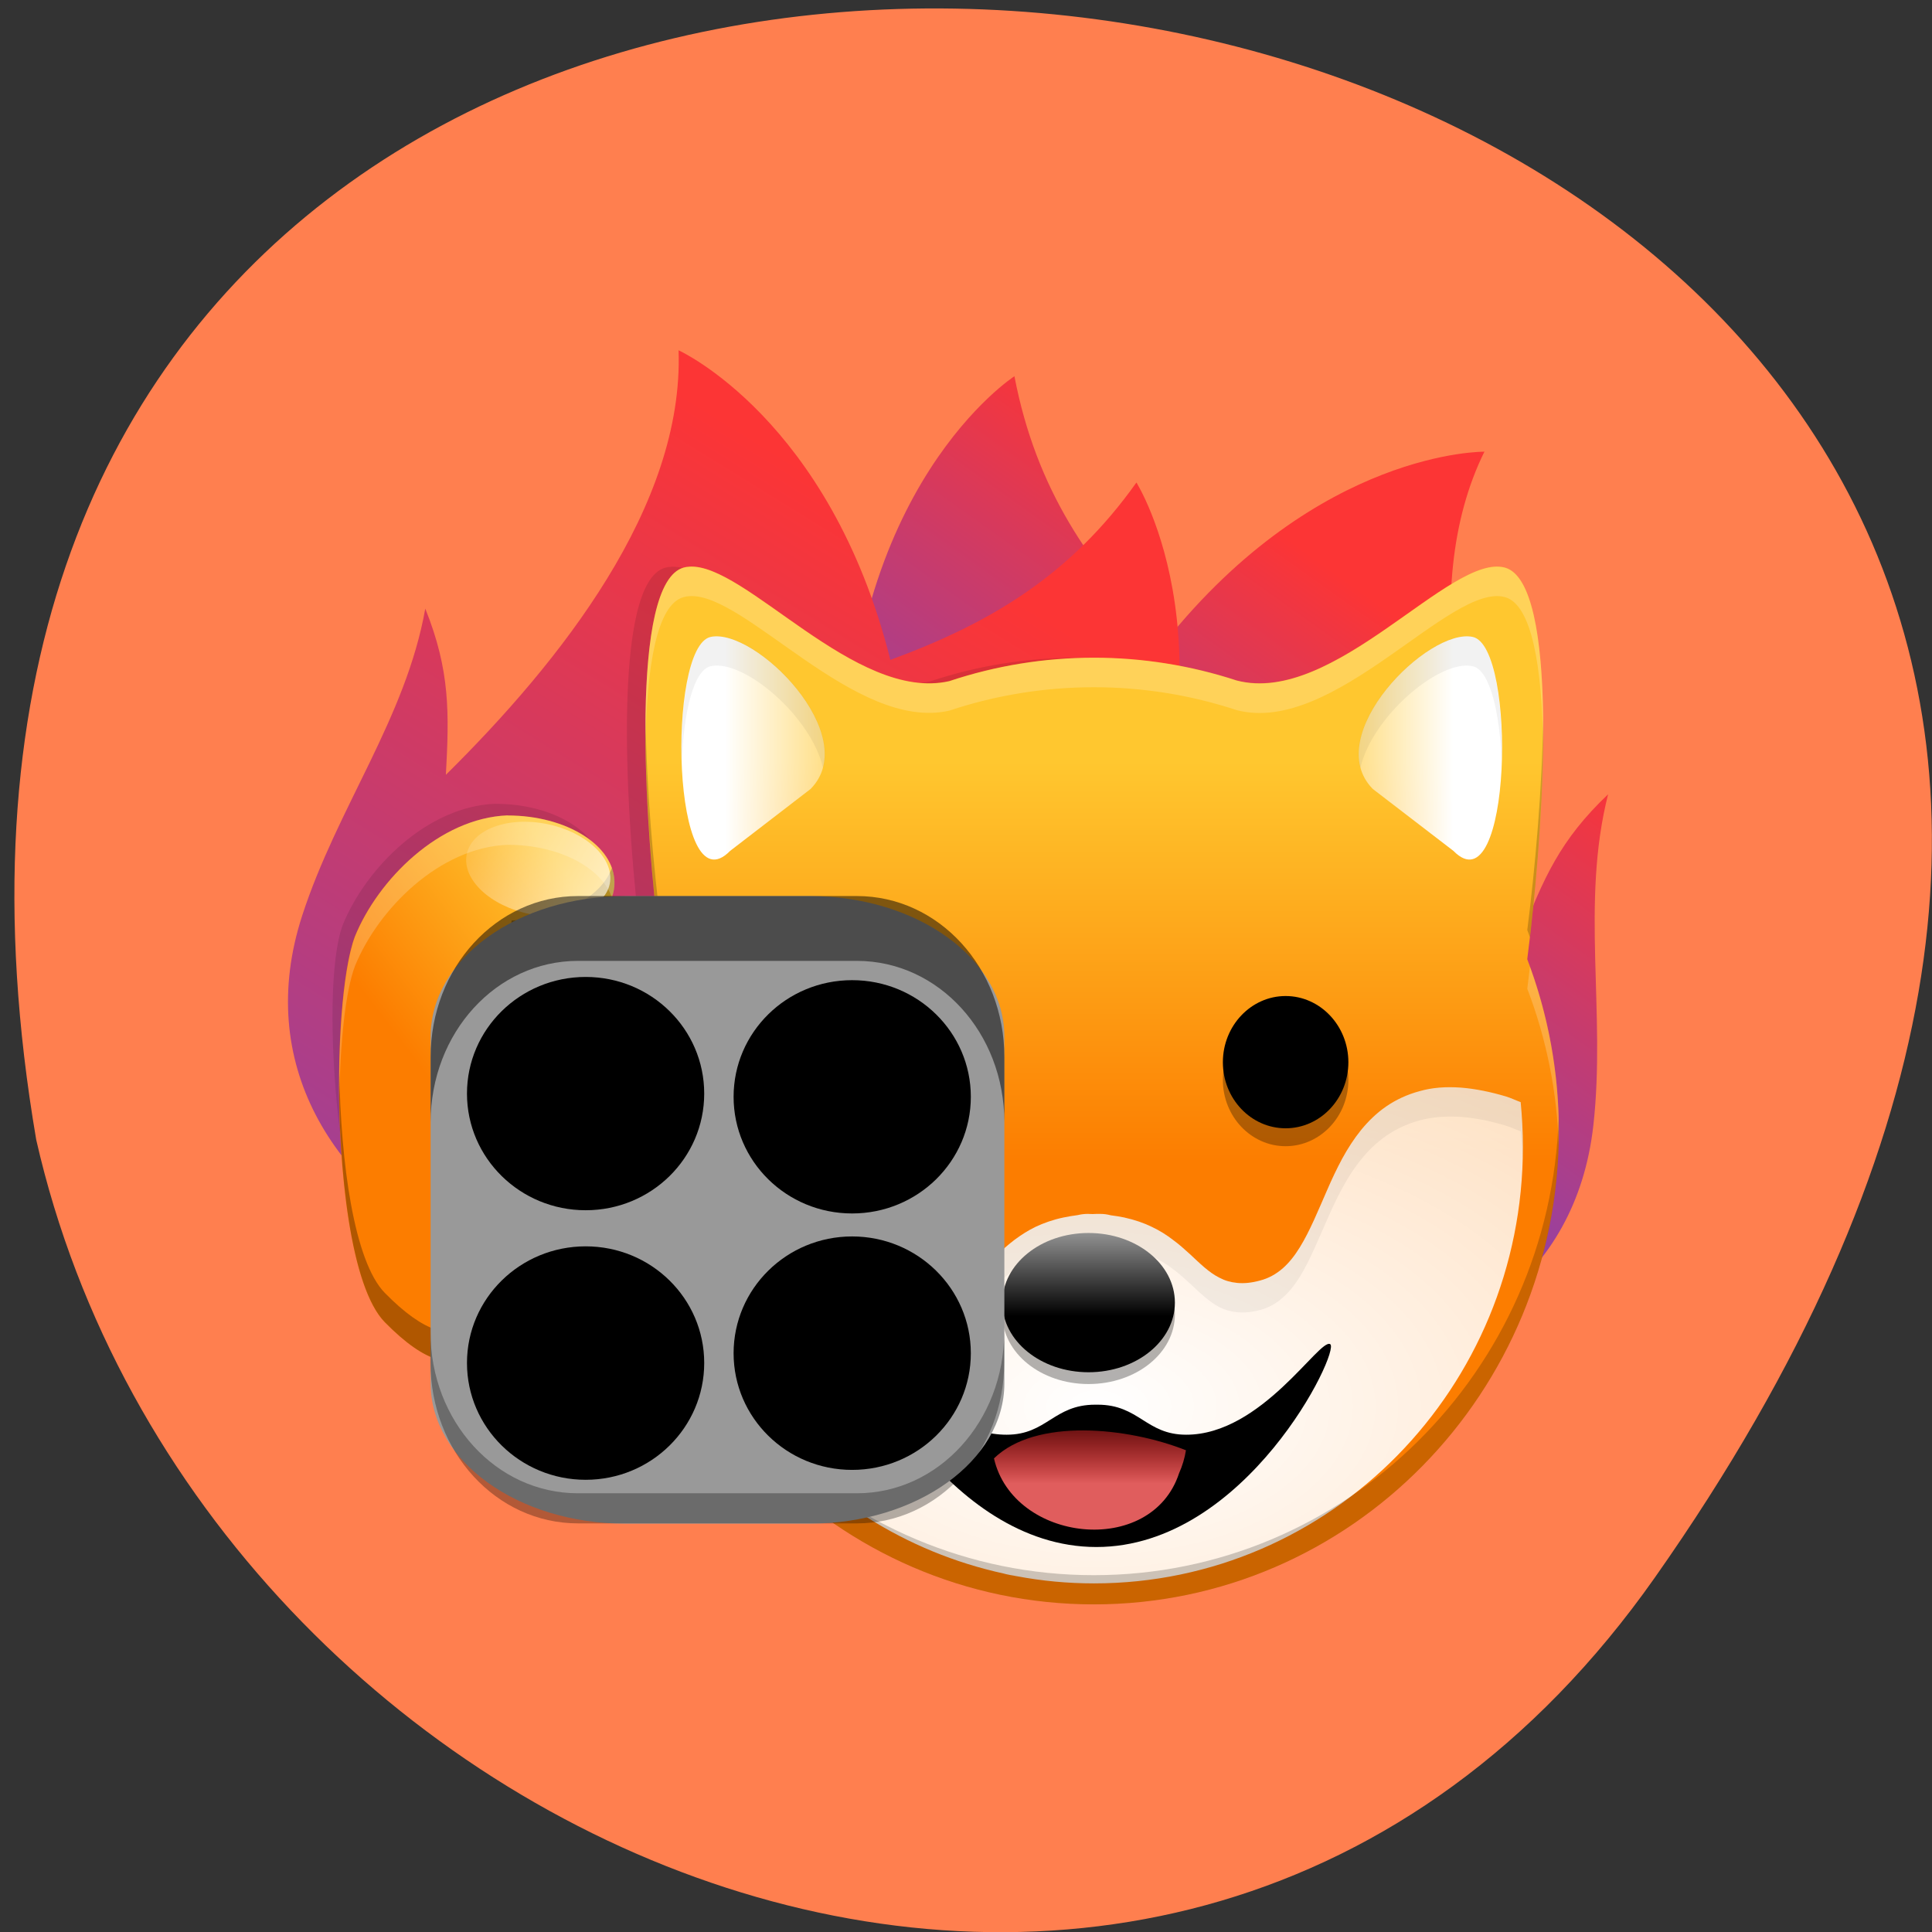 <svg xmlns="http://www.w3.org/2000/svg" viewBox="0 0 48 48" xmlns:xlink="http://www.w3.org/1999/xlink"><rect x="0" y="0" width="48" height="48" fill="#333333" stroke="none"/><defs><linearGradient id="9" gradientUnits="userSpaceOnUse" x1="39.19" y1="5.732" x2="20.12" y2="-0.712" gradientTransform="matrix(0.268 0.055 -0.054 0.273 5.47 19.305)"><stop stop-color="#fff" stop-opacity="0.749"/><stop offset="1" stop-color="#fff" stop-opacity="0"/></linearGradient><linearGradient id="6" gradientUnits="userSpaceOnUse" y1="95.78" x2="0" y2="86.67" gradientTransform="matrix(0.264 0 0 0.268 10.278 11.188)"><stop stop-color="#e05d5d"/><stop offset="1" stop-color="#f00" stop-opacity="0"/></linearGradient><linearGradient id="8" gradientUnits="userSpaceOnUse" x1="151.61" y1="-40.578" x2="168.82" y2="-54.01" gradientTransform="matrix(0.264 0 0 0.269 -30.578 36.14)" xlink:href="#2"/><linearGradient id="7" gradientUnits="userSpaceOnUse" x1="97.83" x2="81.989" gradientTransform="matrix(0.264 0 0 0.268 10.278 11.188)" xlink:href="#5"/><linearGradient id="5" gradientUnits="userSpaceOnUse" x1="29.3" x2="45.761" gradientTransform="matrix(0.264 0 0 0.268 10.278 11.188)"><stop stop-color="#fff"/><stop offset="1" stop-color="#fff" stop-opacity="0"/></linearGradient><linearGradient id="0" gradientUnits="userSpaceOnUse" x1="78.879" y1="5.78" x2="53.16" y2="42.37" gradientTransform="matrix(0.264 0 0 0.268 10.278 11.188)"><stop stop-color="#fc3535"/><stop offset="1" stop-color="#8c42ab"/></linearGradient><linearGradient id="1" gradientUnits="userSpaceOnUse" x1="42.547" y1="5.118" x2="-9.438" y2="90.68" gradientTransform="matrix(0.264 0 0 0.268 10.278 11.188)" xlink:href="#0"/><linearGradient id="2" gradientUnits="userSpaceOnUse" y1="66.06" x2="0" y2="28.884" gradientTransform="matrix(0.264 0 0 0.268 10.278 11.188)"><stop stop-color="#fc7d00"/><stop offset="1" stop-color="#ffc72f"/></linearGradient><linearGradient id="4" gradientUnits="userSpaceOnUse" y1="66.761" x2="0" y2="80.24" gradientTransform="matrix(0.264 0 0 0.268 10.278 11.188)"><stop stop-color="#fff"/><stop offset="1" stop-color="#000"/></linearGradient><radialGradient id="3" gradientUnits="userSpaceOnUse" cx="50.33" cy="94.82" r="14.387" gradientTransform="matrix(1.255 0 0 0.726 -35.899 -33.893)"><stop stop-color="#fff"/><stop offset="1" stop-color="#fff" stop-opacity="0.749"/></radialGradient></defs><path d="m 41.11 39.2 c 29.949 -42.563 -47.938 -56.11 -40.21 -10.883 c 4.094 17.988 28.21 27.938 40.21 10.883" fill="#ff7f4f"/><path d="m 36.883 11.215 c -1.711 3.461 -0.523 8.27 0.902 12.05 c 0.555 -1.426 0.969 -2.395 2.168 -3.531 c -0.684 2.691 -0.051 5.41 -0.367 8.23 c -0.43 3.82 -3.438 5.805 -7.199 5.938 c -0.852 0.031 -2.656 -0.172 -3.418 -0.254 c 1.754 -0.617 4.207 -0.711 5.113 -2.391 c 0.25 -0.363 0.441 -0.762 0.578 -1.18 c 0.012 -0.031 0.02 -0.063 0.027 -0.094 c -0.32 0.297 -0.668 0.582 -1.039 0.848 c -0.695 0.5 -2.313 1.34 -2.996 1.695 c 1.133 -1.496 3.137 -2.941 2.992 -4.855 c 0.012 -0.441 -0.039 -0.883 -0.152 -1.309 c -0.277 -1.059 -0.895 -1.941 -1.719 -2.578 c -0.254 -0.125 -0.516 -0.238 -0.793 -0.328 c -2.902 -0.973 -5.957 0.414 -6.828 3.098 c -0.098 0.309 -0.164 0.629 -0.199 0.953 c -0.414 1.648 1.316 3.359 2.465 4.93 c 0.688 0.23 1.379 0.445 1.969 0.703 l -0.578 0.16 c -0.445 -0.039 -1.246 -0.016 -2.41 -0.328 c -14.371 -3.836 -7.277 -15.688 -5.965 -17.344 c -0.227 1.359 0.211 3.438 1.574 4.129 c -0.027 -7.684 4.195 -10.41 4.195 -10.41 c 0.539 2.809 1.867 4.738 3.734 6.613 c 3.836 -4.801 7.949 -4.738 7.949 -4.738 m -14.12 17.906 c 0.012 0.051 0.023 0.098 0.035 0.148 c 0.086 0.313 0.199 0.617 0.348 0.91 c 0.293 0.875 1.129 1.41 2.121 1.828 c -0.281 -0.238 -0.598 -0.535 -0.941 -0.918 c -0.598 -0.676 -1.113 -1.332 -1.559 -1.969" fill="url(#0)"/><path d="m 16.859 8.703 c 0.133 3.871 -2.934 7.73 -5.781 10.547 c 0.082 -1.527 0.109 -2.586 -0.512 -4.129 c -0.488 2.734 -2.184 4.934 -3.059 7.629 c -1.184 3.652 0.727 6.738 4.086 8.461 c 0.762 0.391 2.484 0.98 3.211 1.23 c -1.34 -1.309 -3.527 -2.438 -3.66 -4.352 c -0.074 -0.438 -0.086 -0.883 -0.039 -1.32 c 0.004 -0.031 0.012 -0.063 0.016 -0.098 c 0.168 0.41 0.367 0.816 0.594 1.215 c 0.426 0.75 1.551 2.203 2.023 2.816 c -0.414 -1.844 -1.637 -4.01 -0.719 -5.684 c 0.176 -0.406 0.402 -0.785 0.68 -1.125 c 0.688 -0.84 1.613 -1.379 2.625 -1.605 c 0.277 -0.004 0.566 0.008 0.852 0.039 c 3.035 0.355 5.238 2.922 4.922 5.727 c -0.035 0.324 -0.109 0.645 -0.211 0.953 c -0.301 1.672 -2.582 2.488 -4.266 3.422 c -0.723 -0.082 -1.438 -0.184 -2.082 -0.199 l 0.461 0.391 c 0.418 0.152 1.137 0.516 2.32 0.73 c 14.629 2.652 13.07 -11.137 12.563 -13.199 c -0.355 1.328 -1.605 3.03 -3.129 3.078 c 3.188 -6.965 0.48 -11.242 0.48 -11.242 c -1.645 2.316 -3.645 3.5 -6.113 4.406 c -1.504 -5.992 -5.262 -7.691 -5.262 -7.691 m 5.434 22.281 c -0.031 0.039 -0.063 0.078 -0.094 0.117 c -0.203 0.25 -0.434 0.477 -0.688 0.68 c -0.629 0.668 -1.609 0.801 -2.68 0.754 c 0.352 -0.094 0.762 -0.227 1.234 -0.43 c 0.82 -0.359 1.559 -0.734 2.227 -1.121" fill="url(#1)"/><path d="m 16.727 14.08 c -0.023 0 -0.047 0 -0.066 0.004 c -0.047 0 -0.09 0.008 -0.133 0.02 c -1.336 0.367 -1.01 6.168 -0.559 9.688 c -0.531 1.375 -0.805 2.836 -0.805 4.309 c 0 1.086 0.148 2.168 0.441 3.215 h 12.02 v -14.938 c -0.305 -0.023 -0.605 -0.035 -0.91 -0.035 c -1.223 0 -2.434 0.195 -3.594 0.582 c -2.301 0.523 -4.996 -2.844 -6.398 -2.844" fill-opacity="0.102"/><path d="m 17.12 14.08 c -0.047 0 -0.09 0.008 -0.133 0.02 c -1.336 0.367 -1.01 6.168 -0.559 9.688 c -0.531 1.375 -0.805 2.836 -0.805 4.309 c 0 6.496 5.172 11.762 11.555 11.762 c 6.379 0 11.551 -5.266 11.551 -11.762 c 0 -1.457 -0.266 -2.902 -0.785 -4.266 c 0.453 -3.516 0.785 -9.363 -0.555 -9.73 c -1.348 -0.367 -4.238 3.438 -6.664 2.805 c -1.145 -0.375 -2.344 -0.566 -3.547 -0.566 c -1.223 0 -2.434 0.195 -3.594 0.582 c -2.336 0.531 -5.082 -2.953 -6.469 -2.844" fill="url(#2)"/><path d="m 37.19 14.08 c -1.418 0.004 -4.148 3.434 -6.461 2.832 c -1.148 -0.375 -2.348 -0.57 -3.551 -0.57 c -1.219 0 -2.434 0.199 -3.594 0.586 c -2.336 0.527 -5.082 -2.953 -6.465 -2.844 c -0.047 0 -0.09 0.008 -0.133 0.02 c -0.754 0.207 -0.977 2.145 -0.949 4.43 c 0.027 -1.957 0.277 -3.52 0.949 -3.699 c 0.043 -0.012 0.086 -0.02 0.133 -0.023 c 1.383 -0.109 4.129 3.375 6.465 2.844 c 1.16 -0.387 2.375 -0.582 3.594 -0.582 c 1.203 0 2.402 0.191 3.551 0.57 c 2.426 0.629 5.313 -3.176 6.66 -2.809 c 0.672 0.184 0.926 1.746 0.949 3.703 c 0.031 -2.285 -0.195 -4.227 -0.949 -4.434 c -0.063 -0.016 -0.129 -0.023 -0.199 -0.023 m -20.828 9.891 c -0.488 1.32 -0.738 2.719 -0.738 4.133 c 0 0.121 0.004 0.242 0.008 0.363 c 0.039 -1.352 0.309 -2.688 0.797 -3.945 c -0.023 -0.176 -0.043 -0.363 -0.066 -0.551 m 21.648 0.043 c -0.023 0.188 -0.043 0.375 -0.066 0.551 c 0.477 1.246 0.742 2.566 0.781 3.902 c 0.004 -0.121 0.004 -0.242 0.004 -0.363 c 0 -1.398 -0.242 -2.781 -0.719 -4.09" fill="#fff" fill-opacity="0.2"/><path d="m 23.82 26.832 c 0 -0.906 -0.699 -1.645 -1.559 -1.645 c -0.859 0 -1.559 0.738 -1.559 1.645 c 0 0.906 0.699 1.645 1.559 1.645 c 0.859 0 1.559 -0.738 1.559 -1.645" fill-opacity="0.302"/><path d="m 18.324 27.01 c -0.086 0 -0.176 0.004 -0.266 0.012 c -0.363 0.023 -0.738 0.102 -1.121 0.215 c -0.117 0.039 -0.242 0.098 -0.363 0.141 c -0.039 0.371 -0.055 0.742 -0.055 1.113 c 0 5.117 3.512 9.535 8.426 10.605 c 0.004 0.004 0.008 0.004 0.016 0.004 c 0.008 0.004 0.02 0.004 0.027 0.008 c 0.035 0.008 0.07 0.016 0.109 0.023 c 0.031 0.004 0.063 0.012 0.094 0.016 c 0.02 0.004 0.039 0.008 0.059 0.012 c 0 0 0.004 0 0.004 0 c 0.637 0.121 1.281 0.18 1.926 0.18 c 5.887 0 10.656 -4.855 10.656 -10.844 c 0 -0.371 -0.02 -0.746 -0.055 -1.113 c -0.121 -0.043 -0.246 -0.105 -0.367 -0.141 c -0.379 -0.113 -0.758 -0.191 -1.117 -0.219 c -0.359 -0.027 -0.707 -0.004 -1.023 0.086 c -0.32 0.086 -0.598 0.219 -0.836 0.383 c -0.238 0.164 -0.441 0.363 -0.621 0.582 c -0.18 0.223 -0.332 0.461 -0.469 0.711 c -0.137 0.254 -0.258 0.512 -0.371 0.773 c -0.227 0.516 -0.43 1.023 -0.684 1.434 c -0.125 0.203 -0.266 0.383 -0.426 0.523 c -0.164 0.141 -0.348 0.246 -0.563 0.301 c -0.215 0.059 -0.398 0.074 -0.566 0.059 c -0.164 -0.016 -0.309 -0.059 -0.441 -0.129 c -0.266 -0.133 -0.484 -0.355 -0.738 -0.59 c -0.129 -0.117 -0.262 -0.238 -0.418 -0.352 c -0.152 -0.117 -0.324 -0.227 -0.52 -0.32 c -0.199 -0.098 -0.426 -0.176 -0.688 -0.234 c -0.105 -0.023 -0.219 -0.039 -0.336 -0.055 c -0.086 -0.023 -0.172 -0.035 -0.266 -0.035 c -0.063 0 -0.125 0 -0.184 0.004 c -0.043 0 -0.082 -0.004 -0.125 -0.004 c -0.086 0 -0.168 0.012 -0.25 0.031 c -0.121 0.016 -0.242 0.035 -0.352 0.059 c -0.262 0.055 -0.488 0.137 -0.688 0.23 c -0.195 0.094 -0.367 0.207 -0.52 0.32 c -0.156 0.117 -0.289 0.238 -0.418 0.355 c -0.254 0.234 -0.473 0.453 -0.742 0.59 c -0.133 0.066 -0.273 0.113 -0.438 0.125 c -0.168 0.016 -0.352 0 -0.566 -0.055 c -0.215 -0.055 -0.398 -0.16 -0.563 -0.301 c -0.16 -0.145 -0.301 -0.32 -0.426 -0.527 c -0.254 -0.406 -0.457 -0.914 -0.684 -1.434 c -0.113 -0.258 -0.234 -0.52 -0.371 -0.77 c -0.137 -0.25 -0.289 -0.492 -0.469 -0.711 c -0.18 -0.219 -0.383 -0.418 -0.621 -0.582 c -0.242 -0.164 -0.516 -0.297 -0.836 -0.387 c -0.238 -0.063 -0.492 -0.094 -0.758 -0.094" fill="url(#3)"/><path d="m 18.324 27.01 c -0.086 0 -0.176 0.004 -0.266 0.012 c -0.363 0.023 -0.738 0.102 -1.121 0.215 c -0.117 0.039 -0.242 0.098 -0.363 0.141 c -0.035 0.371 -0.055 0.742 -0.055 1.117 c 0 0.121 0 0.242 0.004 0.363 c 0.008 -0.25 0.027 -0.5 0.051 -0.75 c 0.121 -0.043 0.246 -0.105 0.363 -0.141 c 0.383 -0.113 0.758 -0.191 1.121 -0.219 c 0.09 -0.008 0.18 -0.008 0.266 -0.012 c 0.266 0 0.52 0.031 0.758 0.098 c 0.32 0.086 0.594 0.219 0.836 0.383 c 0.238 0.164 0.441 0.363 0.621 0.582 c 0.18 0.219 0.332 0.461 0.469 0.711 c 0.137 0.254 0.258 0.512 0.371 0.77 c 0.227 0.52 0.43 1.027 0.684 1.438 c 0.125 0.203 0.266 0.383 0.426 0.523 c 0.164 0.141 0.348 0.246 0.563 0.301 c 0.215 0.059 0.398 0.074 0.566 0.059 c 0.164 -0.016 0.305 -0.063 0.438 -0.129 c 0.27 -0.133 0.488 -0.355 0.742 -0.59 c 0.129 -0.117 0.262 -0.238 0.418 -0.355 c 0.152 -0.113 0.324 -0.223 0.52 -0.32 c 0.199 -0.094 0.426 -0.176 0.688 -0.23 c 0.109 -0.023 0.227 -0.043 0.352 -0.059 c 0.082 -0.02 0.164 -0.031 0.25 -0.031 c 0.043 0 0.082 0.004 0.125 0.004 c 0.059 0 0.121 -0.004 0.184 -0.004 c 0.094 0 0.18 0.012 0.266 0.035 c 0.117 0.016 0.23 0.035 0.332 0.055 c 0.266 0.059 0.492 0.137 0.688 0.234 c 0.199 0.094 0.371 0.203 0.523 0.32 c 0.152 0.113 0.289 0.234 0.414 0.352 c 0.258 0.238 0.477 0.457 0.742 0.594 c 0.133 0.066 0.277 0.109 0.441 0.125 c 0.164 0.016 0.352 0 0.566 -0.055 c 0.215 -0.059 0.398 -0.16 0.559 -0.305 c 0.164 -0.141 0.301 -0.32 0.43 -0.523 c 0.25 -0.406 0.453 -0.918 0.684 -1.434 c 0.113 -0.258 0.234 -0.52 0.371 -0.77 c 0.137 -0.254 0.289 -0.492 0.469 -0.711 c 0.176 -0.223 0.383 -0.418 0.621 -0.586 c 0.238 -0.164 0.516 -0.297 0.832 -0.383 c 0.32 -0.086 0.668 -0.109 1.027 -0.086 c 0.359 0.027 0.738 0.105 1.117 0.219 c 0.121 0.035 0.242 0.098 0.367 0.141 c 0.023 0.25 0.039 0.5 0.051 0.75 c 0.004 -0.121 0.004 -0.242 0.004 -0.363 c 0 -0.375 -0.02 -0.746 -0.055 -1.117 c -0.125 -0.043 -0.246 -0.102 -0.367 -0.137 c -0.379 -0.117 -0.758 -0.191 -1.117 -0.219 c -0.359 -0.027 -0.707 -0.004 -1.027 0.082 c -0.316 0.09 -0.594 0.223 -0.832 0.387 c -0.238 0.164 -0.445 0.363 -0.621 0.582 c -0.18 0.219 -0.332 0.461 -0.469 0.711 c -0.137 0.25 -0.258 0.512 -0.371 0.77 c -0.23 0.52 -0.43 1.027 -0.684 1.438 c -0.129 0.203 -0.266 0.379 -0.43 0.523 c -0.16 0.141 -0.344 0.246 -0.559 0.301 c -0.215 0.055 -0.402 0.07 -0.566 0.059 c -0.164 -0.016 -0.309 -0.063 -0.441 -0.129 c -0.266 -0.133 -0.484 -0.355 -0.742 -0.59 c -0.125 -0.117 -0.262 -0.238 -0.414 -0.355 c -0.152 -0.113 -0.324 -0.223 -0.523 -0.32 c -0.195 -0.094 -0.422 -0.176 -0.688 -0.23 c -0.102 -0.023 -0.215 -0.039 -0.332 -0.055 c -0.086 -0.023 -0.176 -0.035 -0.266 -0.035 c -0.063 0 -0.125 0 -0.184 0.004 c -0.043 -0.004 -0.082 -0.004 -0.125 -0.004 c -0.086 0 -0.168 0.012 -0.25 0.031 c -0.125 0.016 -0.242 0.031 -0.352 0.055 c -0.262 0.059 -0.488 0.141 -0.688 0.234 c -0.195 0.094 -0.367 0.203 -0.52 0.32 c -0.156 0.117 -0.289 0.234 -0.418 0.355 c -0.254 0.234 -0.477 0.453 -0.742 0.59 c -0.133 0.066 -0.273 0.113 -0.438 0.125 c -0.168 0.016 -0.352 0 -0.566 -0.055 c -0.215 -0.059 -0.398 -0.16 -0.563 -0.305 c -0.16 -0.141 -0.301 -0.32 -0.426 -0.523 c -0.254 -0.406 -0.457 -0.918 -0.684 -1.434 c -0.113 -0.258 -0.234 -0.52 -0.371 -0.77 c -0.137 -0.25 -0.289 -0.492 -0.469 -0.711 c -0.18 -0.219 -0.383 -0.418 -0.621 -0.582 c -0.242 -0.168 -0.516 -0.297 -0.836 -0.387 c -0.238 -0.066 -0.492 -0.094 -0.758 -0.094" fill-opacity="0.051"/><path d="m 16.04 17.801 c -0.023 1.734 0.129 3.773 0.324 5.438 c 0.02 -0.059 0.043 -0.117 0.066 -0.176 c -0.199 -1.531 -0.371 -3.5 -0.391 -5.262 m 22.301 0.004 c -0.023 1.777 -0.199 3.762 -0.395 5.301 c 0.023 0.059 0.043 0.121 0.066 0.18 c 0.195 -1.672 0.352 -3.73 0.328 -5.48 m -22.711 9.93 c -0.004 0.121 -0.004 0.242 -0.004 0.367 c 0 6.492 5.172 11.758 11.551 11.758 c 6.383 0 11.555 -5.266 11.555 -11.758 c 0 -0.121 0 -0.242 -0.004 -0.363 c -0.195 6.348 -5.309 11.395 -11.551 11.395 c -6.238 0 -11.352 -5.05 -11.547 -11.395" fill-opacity="0.2"/><path d="m 29.19 32.656 c 0 -0.953 -0.961 -1.727 -2.145 -1.727 c -1.184 0 -2.141 0.773 -2.141 1.727 c 0 0.957 0.957 1.73 2.141 1.73 c 1.184 0 2.145 -0.773 2.145 -1.73" fill-opacity="0.302"/><path d="m 29.19 32.363 c 0 -0.957 -0.961 -1.73 -2.145 -1.73 c -1.184 0 -2.141 0.773 -2.141 1.73 c 0 0.953 0.957 1.73 2.141 1.73 c 1.184 0 2.145 -0.777 2.145 -1.73" fill="url(#4)"/><path d="m 18.14 21.14 c -1.445 1.473 -1.586 -5.078 -0.484 -5.316 c 1.105 -0.238 3.789 2.449 2.484 3.777" fill="url(#5)"/><path d="m 23.82 26.391 c 0 -0.906 -0.699 -1.645 -1.559 -1.645 c -0.859 0 -1.559 0.738 -1.559 1.645 c 0 0.906 0.699 1.641 1.559 1.641 c 0.859 0 1.559 -0.734 1.559 -1.641"/><path d="m 33.5 26.832 c 0 -0.906 -0.699 -1.645 -1.559 -1.645 c -0.859 0 -1.559 0.738 -1.559 1.645 c 0 0.906 0.699 1.645 1.559 1.645 c 0.859 0 1.559 -0.738 1.559 -1.645" fill-opacity="0.302"/><path d="m 33.5 26.391 c 0 -0.906 -0.699 -1.645 -1.559 -1.645 c -0.859 0 -1.559 0.738 -1.559 1.645 c 0 0.906 0.699 1.641 1.559 1.641 c 0.859 0 1.559 -0.734 1.559 -1.641"/><path d="m 21.457 33.387 c -0.008 0 -0.02 0.004 -0.027 0.008 c -0.262 0.156 2.078 5.04 5.809 5.04 c 3.73 0 6.07 -4.883 5.809 -5.04 c -0.266 -0.156 -1.703 2.254 -3.578 2.25 c -1 0 -1.168 -0.746 -2.199 -0.746 c -0.012 0 -0.023 0 -0.031 0 c -0.012 0 -0.02 0 -0.031 0 c -1.031 0 -1.199 0.746 -2.199 0.746 c -1.82 0.004 -3.227 -2.258 -3.551 -2.258"/><path d="m 29.461 36.03 c -1.438 -0.57 -3.727 -0.809 -4.766 0.203 c 0.48 2.09 3.906 2.473 4.598 0.371 c 0.082 -0.184 0.141 -0.379 0.172 -0.574" fill="url(#6)"/><path d="m 36.11 21.14 c 1.445 1.473 1.582 -5.078 0.48 -5.316 c -1.102 -0.238 -3.789 2.449 -2.484 3.777" fill="url(#7)"/><path d="m 12.309 19.969 c -1.688 0.063 -3.215 1.586 -3.793 3.01 c -0.621 1.645 -0.074 8.168 1.266 9.535 c 2.01 2.043 2.211 -6.656 2.832 -8.301 c 0.109 -0.297 -0.258 -0.602 -0.203 -0.906 c 1.426 -0.035 2.555 -0.77 2.555 -1.668 c 0 -0.922 -1.188 -1.668 -2.652 -1.668" fill-opacity="0.102"/><path d="m 12.609 20.258 c -1.688 0.066 -3.215 1.59 -3.793 3.01 c -0.621 1.641 -0.598 8.215 0.742 9.582 c 4.16 4.23 2.734 -6.703 3.355 -8.348 c 0.109 -0.297 -0.258 -0.602 -0.203 -0.906 c 1.426 -0.035 2.555 -0.77 2.555 -1.668 c 0 -0.922 -1.188 -1.668 -2.652 -1.668 h -0.004" fill="url(#8)"/><path d="m 15.203 21.563 c -0.258 0.723 -1.266 1.273 -2.492 1.305 c -0.043 0.238 0.176 0.48 0.219 0.715 c 1.32 -0.098 2.336 -0.805 2.336 -1.656 c 0 -0.125 -0.02 -0.246 -0.063 -0.363 m -2.363 2.5 c -0.426 2.344 0.684 12.09 -3.277 8.06 c -0.766 -0.777 -1.102 -3.25 -1.133 -5.535 c -0.035 2.461 0.285 5.402 1.133 6.262 c 4.156 4.234 2.73 -6.703 3.352 -8.344 c 0.055 -0.145 -0.004 -0.293 -0.074 -0.441" fill-opacity="0.302"/><path d="m 15.15 21.953 c 0.121 -0.617 -0.578 -1.281 -1.559 -1.48 c -0.98 -0.199 -1.875 0.137 -1.996 0.754 c -0.121 0.617 0.578 1.281 1.559 1.48 c 0.98 0.199 1.875 -0.137 1.996 -0.754" fill="url(#9)"/><path d="m 12.613 20.258 c -1.688 0.063 -3.215 1.586 -3.793 3.01 c -0.266 0.707 -0.414 2.324 -0.391 4.047 c 0.02 -1.438 0.16 -2.711 0.391 -3.316 c 0.578 -1.422 2.105 -2.945 3.793 -3.01 c 1.266 0 2.324 0.559 2.59 1.305 c 0.043 -0.117 0.066 -0.238 0.066 -0.363 c 0 -0.922 -1.188 -1.668 -2.656 -1.668 m 0.316 4.055 c -0.074 0.004 -0.145 0.008 -0.219 0.012 c -0.027 0.156 0.055 0.313 0.129 0.469 c 0.02 -0.117 0.047 -0.215 0.074 -0.289 c 0.023 -0.066 0.027 -0.129 0.016 -0.191" fill="#fff" fill-opacity="0.2"/><path d="m 15.539 22.262 h 4.574 c 2.672 0 4.84 1.563 4.84 3.488 v 8.617 c 0 1.926 -2.168 3.488 -4.84 3.488 h -4.574 c -2.676 0 -4.84 -1.563 -4.84 -3.488 v -8.617 c 0 -1.926 2.164 -3.488 4.84 -3.488" fill="#999"/><path d="m 14.359 22.262 c -2.027 0 -3.66 1.785 -3.66 4 v 1.621 c 0 -2.223 1.633 -4.01 3.66 -4.01 h 6.93 c 2.031 0 3.664 1.785 3.664 4.01 v -1.621 c 0 -2.219 -1.633 -4 -3.664 -4" fill-opacity="0.502"/><path d="m 10.695 33.09 v 0.758 c 0 2.219 1.633 4 3.664 4 h 6.93 c 2.027 0 3.66 -1.785 3.66 -4 v -0.758 c 0 2.223 -1.633 4.01 -3.66 4.01 h -6.93 c -2.031 0 -3.664 -1.785 -3.664 -4.01" fill-opacity="0.302"/><path d="m 24.12 33.621 c 0 1.602 -1.32 2.898 -2.949 2.898 c -1.629 0 -2.945 -1.297 -2.945 -2.898 c 0 -1.602 1.316 -2.902 2.945 -2.902 c 1.629 0 2.949 1.301 2.949 2.902"/><path d="m 24.12 27.25 c 0 1.602 -1.32 2.898 -2.949 2.898 c -1.629 0 -2.945 -1.297 -2.945 -2.898 c 0 -1.602 1.316 -2.898 2.945 -2.898 c 1.629 0 2.949 1.297 2.949 2.898"/><path d="m 17.496 27.17 c 0 1.602 -1.316 2.898 -2.945 2.898 c -1.629 0 -2.949 -1.297 -2.949 -2.898 c 0 -1.602 1.32 -2.898 2.949 -2.898 c 1.629 0 2.945 1.297 2.945 2.898"/><path d="m 17.496 33.863 c 0 1.602 -1.316 2.902 -2.945 2.902 c -1.629 0 -2.949 -1.301 -2.949 -2.902 c 0 -1.602 1.32 -2.898 2.949 -2.898 c 1.629 0 2.945 1.297 2.945 2.898"/><g fill-opacity="0.051"><path d="m 17.828 15.805 c -0.059 0 -0.113 0.004 -0.168 0.016 c -0.527 0.113 -0.77 1.676 -0.719 3.113 c 0.039 -1.191 0.281 -2.289 0.719 -2.383 c 0.816 -0.18 2.492 1.242 2.789 2.531 c 0.371 -1.328 -1.586 -3.254 -2.621 -3.277"/><path d="m 36.422 15.805 c -1.035 0.023 -2.996 1.949 -2.625 3.277 c 0.297 -1.289 1.973 -2.707 2.789 -2.531 c 0.438 0.094 0.68 1.191 0.723 2.383 c 0.047 -1.438 -0.195 -3 -0.723 -3.113 c -0.051 -0.012 -0.109 -0.016 -0.164 -0.016"/></g></svg>